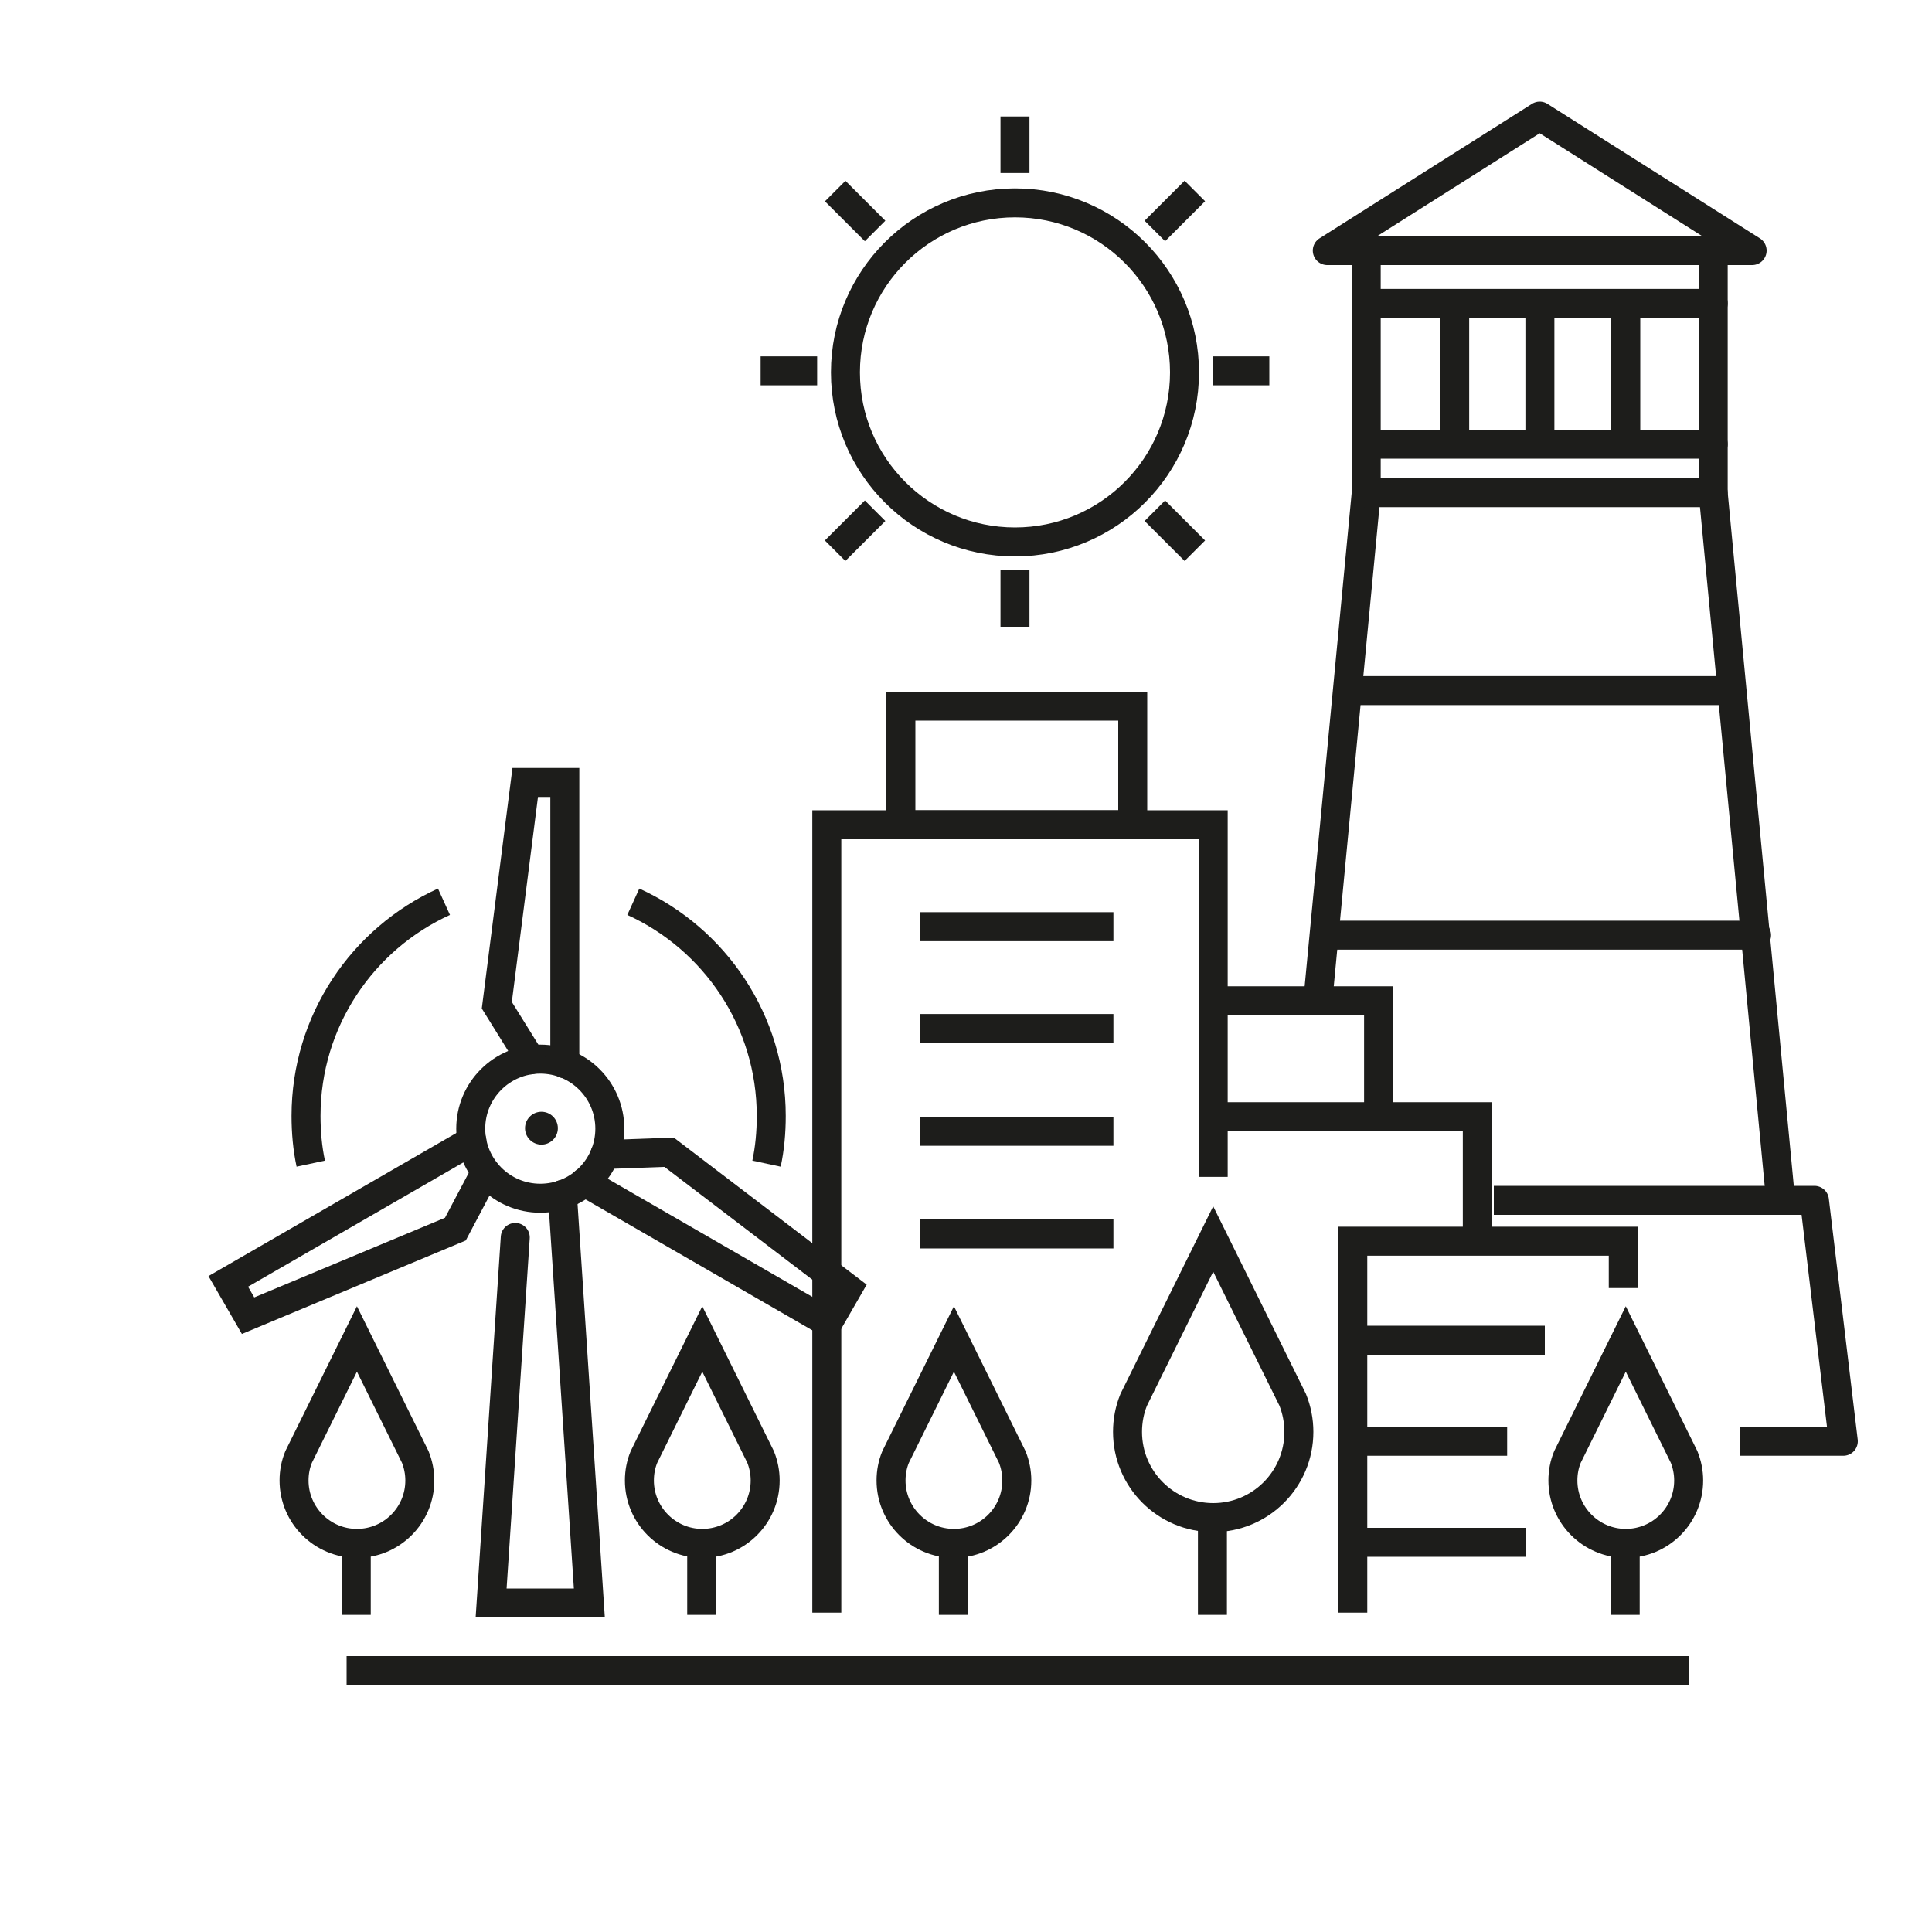 <?xml version="1.0" encoding="UTF-8"?>
<svg id="Icons" xmlns="http://www.w3.org/2000/svg" viewBox="0 0 200 200">
  <defs>
    <style>
      .cls-1 {
        fill: #1d1d1b;
      }

      .cls-2, .cls-3, .cls-4, .cls-5 {
        fill: none;
        stroke: #1d1d1b;
        stroke-width: 3px;
      }

      .cls-2, .cls-4 {
        stroke-linejoin: round;
      }

      .cls-3, .cls-5 {
        stroke-miterlimit: 10;
      }

      .cls-4, .cls-5 {
        stroke-linecap: round;
      }
    </style>
  </defs>
  <line class="cls-3" x1="35.88" y1="172.94" x2="174.88" y2="172.94"/>
  <polyline class="cls-3" points="85.59 166.94 85.59 85.38 125.59 85.38 125.59 121.83"/>
  <polyline class="cls-3" points="140.04 166.94 140.04 128.49 168.04 128.49 168.04 133.34"/>
  <polyline class="cls-3" points="125.37 115.6 152.93 115.6 152.93 128.05"/>
  <polyline class="cls-3" points="125.37 103.6 142.71 103.6 142.71 115.38"/>
  <rect class="cls-3" x="93.26" y="73.1" width="24" height="12.28"/>
  <path class="cls-3" d="M133.82,144.91c.41,1.02.64,2.15.64,3.32,0,4.9-3.97,8.87-8.87,8.87s-8.87-3.97-8.87-8.87c0-1.17.22-2.29.64-3.32l8.23-16.65,8.23,16.65Z"/>
  <line class="cls-3" x1="125.51" y1="156.42" x2="125.51" y2="167.17"/>
  <path class="cls-3" d="M104.79,150.83c.3.75.47,1.58.47,2.43,0,3.6-2.92,6.51-6.51,6.51s-6.51-2.92-6.51-6.51c0-.86.16-1.68.47-2.43l6.04-12.22,6.04,12.22Z"/>
  <line class="cls-3" x1="98.69" y1="159.28" x2="98.69" y2="167.17"/>
  <path class="cls-3" d="M174.34,150.83c.3.75.47,1.58.47,2.43,0,3.6-2.92,6.51-6.51,6.51s-6.51-2.92-6.51-6.51c0-.86.16-1.68.47-2.43l6.04-12.22,6.04,12.22Z"/>
  <line class="cls-3" x1="168.24" y1="159.28" x2="168.24" y2="167.17"/>
  <path class="cls-3" d="M78.74,150.83c.3.75.47,1.58.47,2.43,0,3.6-2.92,6.51-6.51,6.51s-6.51-2.92-6.51-6.51c0-.86.16-1.68.47-2.43l6.04-12.22,6.04,12.22Z"/>
  <line class="cls-3" x1="72.64" y1="159.28" x2="72.64" y2="167.17"/>
  <path class="cls-3" d="M42.99,150.83c.3.75.47,1.58.47,2.43,0,3.6-2.92,6.51-6.51,6.51s-6.51-2.92-6.51-6.51c0-.86.16-1.68.47-2.43l6.04-12.22,6.04,12.22Z"/>
  <line class="cls-3" x1="36.88" y1="159.28" x2="36.88" y2="167.17"/>
  <line class="cls-3" x1="95.26" y1="106.47" x2="115.26" y2="106.47"/>
  <line class="cls-3" x1="95.26" y1="95.93" x2="115.26" y2="95.93"/>
  <line class="cls-3" x1="95.26" y1="117.11" x2="115.26" y2="117.11"/>
  <line class="cls-3" x1="95.26" y1="127.74" x2="115.26" y2="127.74"/>
  <line class="cls-3" x1="139.92" y1="138.74" x2="159.92" y2="138.74"/>
  <line class="cls-3" x1="139.92" y1="149.2" x2="156.02" y2="149.2"/>
  <line class="cls-3" x1="139.92" y1="159.66" x2="157.92" y2="159.66"/>
  <g>
    <line class="cls-4" x1="136.42" y1="103.6" x2="141.43" y2="51.05"/>
    <line class="cls-4" x1="177.35" y1="51.05" x2="184.33" y2="124.26"/>
    <polyline class="cls-2" points="154.64 124.26 187.83 124.26 190.82 149.2 180.1 149.2"/>
    <line class="cls-4" x1="179.1" y1="71.49" x2="139.69" y2="71.49"/>
    <line class="cls-4" x1="181.84" y1="96.81" x2="137.4" y2="96.81"/>
    <rect class="cls-2" x="141.43" y="25.94" width="35.92" height="25.06"/>
    <polygon class="cls-4" points="159.39 12.02 181.38 25.94 137.4 25.94 159.39 12.02"/>
    <line class="cls-2" x1="168.3" y1="31.41" x2="168.3" y2="45.98"/>
    <line class="cls-2" x1="159.41" y1="31.41" x2="159.41" y2="45.98"/>
    <line class="cls-2" x1="150.59" y1="31.41" x2="150.59" y2="45.98"/>
    <line class="cls-4" x1="141.43" y1="31.41" x2="177.35" y2="31.41"/>
    <line class="cls-4" x1="141.43" y1="45.98" x2="177.35" y2="45.98"/>
  </g>
  <circle class="cls-5" cx="55.93" cy="116.84" r="7.2"/>
  <path class="cls-3" d="M32.17,120.46c-.34-1.59-.49-3.25-.49-4.94,0-9.85,5.86-18.34,14.28-22.17"/>
  <polyline class="cls-5" points="58.22 123.65 61.01 165.94 50.84 165.94 53.34 128.1"/>
  <polyline class="cls-5" points="58.47 110.12 58.47 81 54.37 81 51.43 104.06 54.94 109.71"/>
  <polyline class="cls-5" points="48.85 118.09 23.63 132.65 25.68 136.2 47.14 127.24 50.26 121.34"/>
  <polyline class="cls-5" points="60.51 122.37 85.72 136.92 87.76 133.38 69.27 119.28 62.61 119.52"/>
  <path class="cls-3" d="M79.35,120.46c.34-1.59.49-3.25.49-4.94,0-9.85-5.86-18.34-14.28-22.17"/>
  <circle class="cls-1" cx="56.05" cy="116.79" r="1.7"/>
  <g>
    <circle class="cls-4" cx="105.07" cy="38.55" r="17.55"/>
    <line class="cls-2" x1="105.07" y1="17.91" x2="105.07" y2="12.06"/>
    <line class="cls-2" x1="105.07" y1="64.88" x2="105.07" y2="59.03"/>
    <line class="cls-2" x1="84.59" y1="38.39" x2="78.74" y2="38.39"/>
    <line class="cls-2" x1="131.4" y1="38.39" x2="125.55" y2="38.39"/>
    <line class="cls-2" x1="90.59" y1="23.91" x2="86.46" y2="19.78"/>
    <line class="cls-2" x1="123.69" y1="57.01" x2="119.55" y2="52.87"/>
    <line class="cls-2" x1="90.59" y1="52.87" x2="86.45" y2="57.01"/>
    <line class="cls-2" x1="123.69" y1="19.77" x2="119.55" y2="23.91"/>
  </g>
</svg>